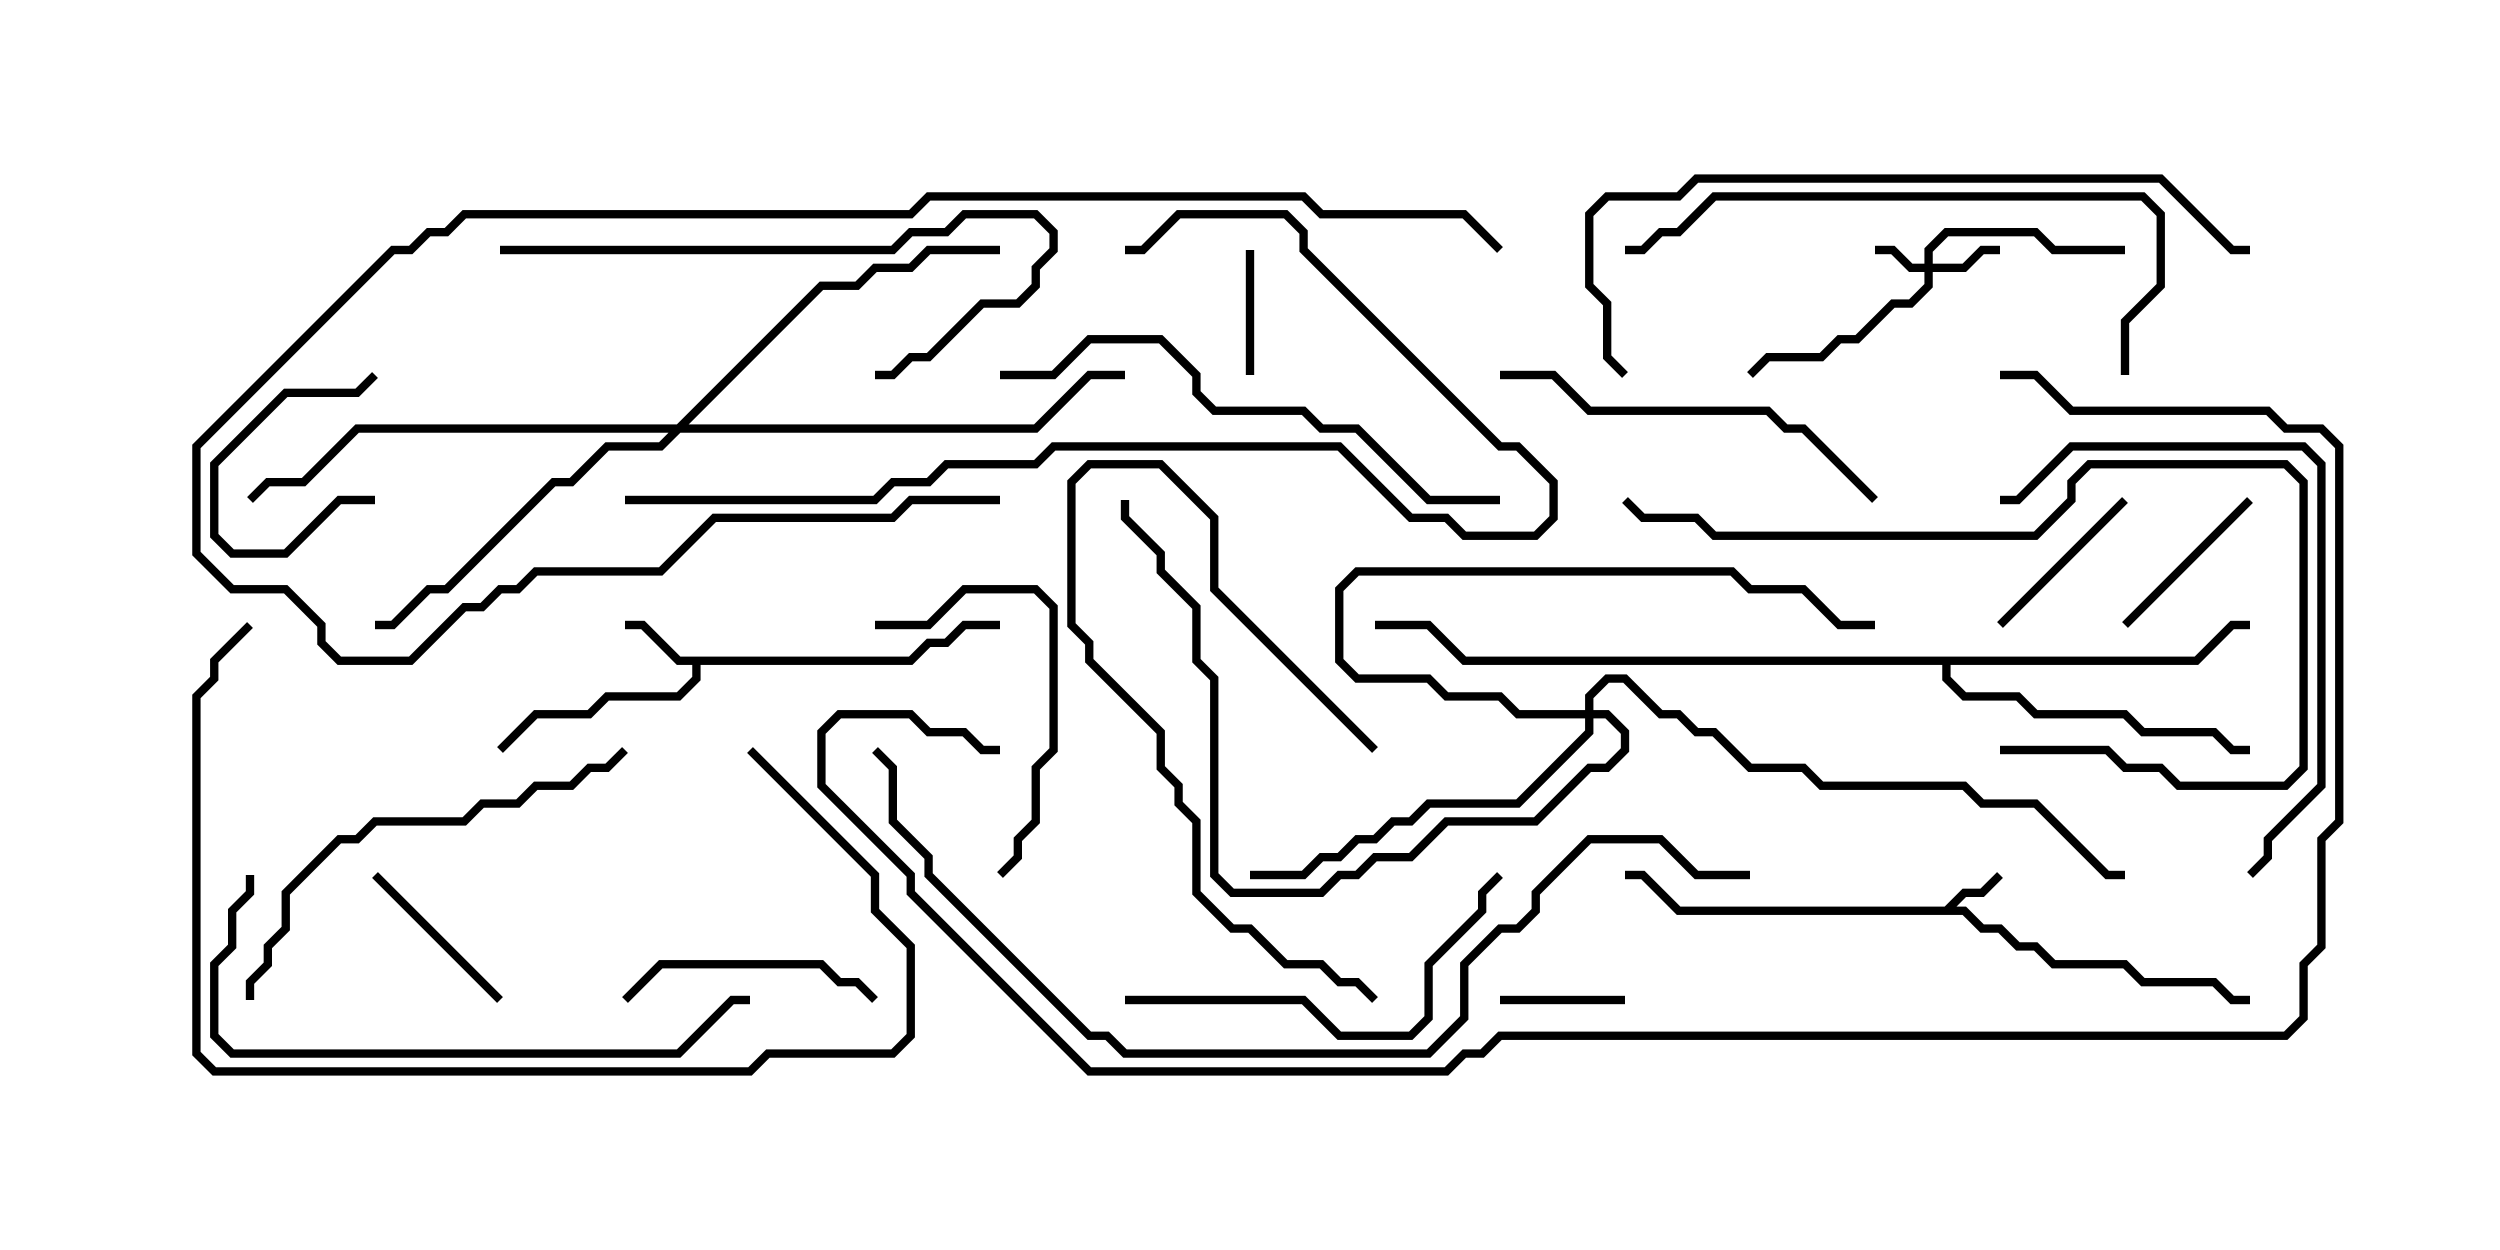 <svg version="1.1" width="30" height="15" xmlns="http://www.w3.org/2000/svg"><path d="M23.336,10.879L23.551,10.664L23.765,10.664L23.965,10.465L24.035,10.535L23.806,10.764L23.592,10.764L23.478,10.879L23.592,10.879L23.806,11.093L24.021,11.093L24.235,11.307L24.449,11.307L24.664,11.521L25.521,11.521L25.735,11.736L26.592,11.736L26.806,11.95L27,11.95L27,12.05L26.765,12.05L26.551,11.836L25.694,11.836L25.479,11.621L24.622,11.621L24.408,11.407L24.194,11.407L23.979,11.193L23.765,11.193L23.551,10.979L20.122,10.979L19.694,10.55L19.5,10.55L19.5,10.45L19.735,10.45L20.164,10.879z" stroke="none"/><path d="M10.908,7.879L11.122,7.664L11.336,7.664L11.551,7.45L12,7.45L12,7.55L11.592,7.55L11.378,7.764L11.164,7.764L10.949,7.979L8.407,7.979L8.407,8.164L8.164,8.407L7.306,8.407L7.092,8.621L6.449,8.621L6.035,9.035L5.965,8.965L6.408,8.521L7.051,8.521L7.265,8.307L8.122,8.307L8.307,8.122L8.307,7.979L8.122,7.979L7.694,7.55L7.5,7.55L7.5,7.45L7.735,7.45L8.164,7.879z" stroke="none"/><path d="M26.336,7.879L26.765,7.45L27,7.45L27,7.55L26.806,7.55L26.378,7.979L23.407,7.979L23.407,8.122L23.592,8.307L24.235,8.307L24.449,8.521L25.521,8.521L25.735,8.736L26.592,8.736L26.806,8.95L27,8.95L27,9.05L26.765,9.05L26.551,8.836L25.694,8.836L25.479,8.621L24.408,8.621L24.194,8.407L23.551,8.407L23.307,8.164L23.307,7.979L17.551,7.979L17.122,7.55L16.5,7.55L16.5,7.45L17.164,7.45L17.592,7.879z" stroke="none"/><path d="M23.093,3.164L23.093,2.979L23.336,2.736L24.449,2.736L24.664,2.95L25.5,2.95L25.5,3.05L24.622,3.05L24.408,2.836L23.378,2.836L23.193,3.021L23.193,3.164L23.551,3.164L23.765,2.95L24,2.95L24,3.05L23.806,3.05L23.592,3.264L23.193,3.264L23.193,3.449L22.949,3.693L22.735,3.693L22.306,4.121L22.092,4.121L21.878,4.336L21.235,4.336L21.035,4.535L20.965,4.465L21.194,4.236L21.836,4.236L22.051,4.021L22.265,4.021L22.694,3.593L22.908,3.593L23.093,3.408L23.093,3.264L22.908,3.264L22.694,3.05L22.5,3.05L22.5,2.95L22.735,2.95L22.949,3.164z" stroke="none"/><path d="M19.021,8.521L19.021,8.336L19.265,8.093L19.521,8.093L19.949,8.521L20.164,8.521L20.378,8.736L20.592,8.736L21.021,9.164L21.664,9.164L21.878,9.379L23.592,9.379L23.806,9.593L24.449,9.593L25.306,10.45L25.5,10.45L25.5,10.55L25.265,10.55L24.408,9.693L23.765,9.693L23.551,9.479L21.836,9.479L21.622,9.264L20.979,9.264L20.551,8.836L20.336,8.836L20.122,8.621L19.908,8.621L19.479,8.193L19.306,8.193L19.121,8.378L19.121,8.521L19.306,8.521L19.55,8.765L19.55,9.021L19.306,9.264L19.092,9.264L18.449,9.907L17.378,9.907L16.949,10.336L16.521,10.336L16.306,10.55L16.092,10.55L15.878,10.764L14.765,10.764L14.521,10.521L14.521,8.164L14.307,7.949L14.307,7.306L13.879,6.878L13.879,6.664L13.45,6.235L13.45,6L13.55,6L13.55,6.194L13.979,6.622L13.979,6.836L14.407,7.265L14.407,7.908L14.621,8.122L14.621,10.479L14.806,10.664L15.836,10.664L16.051,10.45L16.265,10.45L16.479,10.236L16.908,10.236L17.336,9.807L18.408,9.807L19.051,9.164L19.265,9.164L19.45,8.979L19.45,8.806L19.265,8.621L19.121,8.621L19.121,8.806L18.235,9.693L17.164,9.693L16.949,9.907L16.735,9.907L16.521,10.121L16.306,10.121L16.092,10.336L15.878,10.336L15.664,10.55L15,10.55L15,10.45L15.622,10.45L15.836,10.236L16.051,10.236L16.265,10.021L16.479,10.021L16.694,9.807L16.908,9.807L17.122,9.593L18.194,9.593L19.021,8.765L19.021,8.621L18.194,8.621L17.979,8.407L17.336,8.407L17.122,8.193L16.265,8.193L16.021,7.949L16.021,7.051L16.265,6.807L20.806,6.807L21.021,7.021L21.664,7.021L22.092,7.45L22.5,7.45L22.5,7.55L22.051,7.55L21.622,7.121L20.979,7.121L20.765,6.907L16.306,6.907L16.121,7.092L16.121,7.908L16.306,8.093L17.164,8.093L17.378,8.307L18.021,8.307L18.235,8.521z" stroke="none"/><path d="M8.122,5.093L9.836,3.379L10.265,3.379L10.479,3.164L10.908,3.164L11.122,2.95L12,2.95L12,3.05L11.164,3.05L10.949,3.264L10.521,3.264L10.306,3.479L9.878,3.479L8.264,5.093L12.408,5.093L13.051,4.45L13.5,4.45L13.5,4.55L13.092,4.55L12.449,5.193L8.164,5.193L7.949,5.407L7.306,5.407L6.878,5.836L6.664,5.836L5.378,7.121L5.164,7.121L4.735,7.55L4.5,7.55L4.5,7.45L4.694,7.45L5.122,7.021L5.336,7.021L6.622,5.736L6.836,5.736L7.265,5.307L7.908,5.307L8.022,5.193L4.306,5.193L3.664,5.836L3.235,5.836L3.035,6.035L2.965,5.965L3.194,5.736L3.622,5.736L4.265,5.093z" stroke="none"/><path d="M19.5,11.95L19.5,12.05L18,12.05L18,11.95z" stroke="none"/><path d="M14.95,3L15.05,3L15.05,4.5L14.95,4.5z" stroke="none"/><path d="M4.5,5.95L4.5,6.05L4.092,6.05L3.449,6.693L2.765,6.693L2.521,6.449L2.521,5.551L3.408,4.664L4.265,4.664L4.465,4.465L4.535,4.535L4.306,4.764L3.449,4.764L2.621,5.592L2.621,6.408L2.806,6.593L3.408,6.593L4.051,5.95z" stroke="none"/><path d="M26.965,5.965L27.035,6.035L25.535,7.535L25.465,7.465z" stroke="none"/><path d="M6.035,11.965L5.965,12.035L4.465,10.535L4.535,10.465z" stroke="none"/><path d="M25.465,5.965L25.535,6.035L24.035,7.535L23.965,7.465z" stroke="none"/><path d="M16.535,8.965L16.465,9.035L14.521,7.092L14.521,6.235L13.908,5.621L13.092,5.621L12.907,5.806L12.907,7.479L13.121,7.694L13.121,7.908L13.979,8.765L13.979,9.194L14.193,9.408L14.193,9.622L14.407,9.836L14.407,10.694L14.806,11.093L15.021,11.093L15.449,11.521L15.878,11.521L16.092,11.736L16.306,11.736L16.535,11.965L16.465,12.035L16.265,11.836L16.051,11.836L15.836,11.621L15.408,11.621L14.979,11.193L14.765,11.193L14.307,10.735L14.307,9.878L14.093,9.664L14.093,9.449L13.879,9.235L13.879,8.806L13.021,7.949L13.021,7.735L12.807,7.521L12.807,5.765L13.051,5.521L13.949,5.521L14.621,6.194L14.621,7.051z" stroke="none"/><path d="M10.535,11.965L10.465,12.035L10.265,11.836L10.051,11.836L9.836,11.621L7.949,11.621L7.535,12.035L7.465,11.965L7.908,11.521L9.878,11.521L10.092,11.736L10.306,11.736z" stroke="none"/><path d="M10.5,7.55L10.5,7.45L11.122,7.45L11.551,7.021L12.449,7.021L12.693,7.265L12.693,9.021L12.479,9.235L12.479,9.878L12.264,10.092L12.264,10.306L12.035,10.535L11.965,10.465L12.164,10.265L12.164,10.051L12.379,9.836L12.379,9.194L12.593,8.979L12.593,7.306L12.408,7.121L11.592,7.121L11.164,7.55z" stroke="none"/><path d="M6,3.05L6,2.95L10.694,2.95L10.908,2.736L11.336,2.736L11.551,2.521L12.449,2.521L12.693,2.765L12.693,3.021L12.479,3.235L12.479,3.449L12.235,3.693L11.806,3.693L11.164,4.336L10.949,4.336L10.735,4.55L10.5,4.55L10.5,4.45L10.694,4.45L10.908,4.236L11.122,4.236L11.765,3.593L12.194,3.593L12.379,3.408L12.379,3.194L12.593,2.979L12.593,2.806L12.408,2.621L11.592,2.621L11.378,2.836L10.949,2.836L10.735,3.05z" stroke="none"/><path d="M13.5,12.05L13.5,11.95L15.664,11.95L16.092,12.379L16.908,12.379L17.093,12.194L17.093,11.551L17.736,10.908L17.736,10.694L17.965,10.465L18.035,10.535L17.836,10.735L17.836,10.949L17.193,11.592L17.193,12.235L16.949,12.479L16.051,12.479L15.622,12.05z" stroke="none"/><path d="M18,4.55L18,4.45L18.664,4.45L19.092,4.879L21.235,4.879L21.449,5.093L21.664,5.093L22.535,5.965L22.465,6.035L21.622,5.193L21.408,5.193L21.194,4.979L19.051,4.979L18.622,4.55z" stroke="none"/><path d="M24,9.05L24,8.95L25.306,8.95L25.521,9.164L25.949,9.164L26.164,9.379L27.408,9.379L27.593,9.194L27.593,5.806L27.408,5.621L25.092,5.621L24.907,5.806L24.907,6.021L24.449,6.479L20.551,6.479L20.336,6.264L19.694,6.264L19.465,6.035L19.535,5.965L19.735,6.164L20.378,6.164L20.592,6.379L24.408,6.379L24.807,5.979L24.807,5.765L25.051,5.521L27.449,5.521L27.693,5.765L27.693,9.235L27.449,9.479L26.122,9.479L25.908,9.264L25.479,9.264L25.265,9.05z" stroke="none"/><path d="M7.465,8.965L7.535,9.035L7.306,9.264L7.092,9.264L6.878,9.479L6.449,9.479L6.235,9.693L5.806,9.693L5.592,9.907L4.521,9.907L4.306,10.121L4.092,10.121L3.479,10.735L3.479,11.164L3.264,11.378L3.264,11.592L3.05,11.806L3.05,12L2.95,12L2.95,11.765L3.164,11.551L3.164,11.336L3.379,11.122L3.379,10.694L4.051,10.021L4.265,10.021L4.479,9.807L5.551,9.807L5.765,9.593L6.194,9.593L6.408,9.379L6.836,9.379L7.051,9.164L7.265,9.164z" stroke="none"/><path d="M27.035,10.535L26.965,10.465L27.164,10.265L27.164,10.051L27.807,9.408L27.807,5.592L27.622,5.407L24.878,5.407L24.235,6.05L24,6.05L24,5.95L24.194,5.95L24.836,5.307L27.664,5.307L27.907,5.551L27.907,9.449L27.264,10.092L27.264,10.306z" stroke="none"/><path d="M2.95,10.5L3.05,10.5L3.05,10.735L2.836,10.949L2.836,11.378L2.621,11.592L2.621,12.408L2.806,12.593L8.122,12.593L8.765,11.95L9,11.95L9,12.05L8.806,12.05L8.164,12.693L2.765,12.693L2.521,12.449L2.521,11.551L2.736,11.336L2.736,10.908L2.95,10.694z" stroke="none"/><path d="M12,4.55L12,4.45L12.622,4.45L13.051,4.021L13.949,4.021L14.407,4.479L14.407,4.694L14.592,4.879L15.664,4.879L15.878,5.093L16.306,5.093L17.164,5.95L18,5.95L18,6.05L17.122,6.05L16.265,5.193L15.836,5.193L15.622,4.979L14.551,4.979L14.307,4.735L14.307,4.521L13.908,4.121L13.092,4.121L12.664,4.55z" stroke="none"/><path d="M25.55,4.5L25.45,4.5L25.45,3.836L25.879,3.408L25.879,2.592L25.694,2.407L20.592,2.407L20.164,2.836L19.949,2.836L19.735,3.05L19.5,3.05L19.5,2.95L19.694,2.95L19.908,2.736L20.122,2.736L20.551,2.307L25.735,2.307L25.979,2.551L25.979,3.449L25.55,3.878z" stroke="none"/><path d="M8.965,9.035L9.035,8.965L10.55,10.479L10.55,10.908L10.979,11.336L10.979,12.449L10.735,12.693L9.235,12.693L9.021,12.907L2.551,12.907L2.307,12.664L2.307,8.336L2.521,8.122L2.521,7.908L2.965,7.465L3.035,7.535L2.621,7.949L2.621,8.164L2.407,8.378L2.407,12.622L2.592,12.807L8.979,12.807L9.194,12.593L10.694,12.593L10.879,12.408L10.879,11.378L10.45,10.949L10.45,10.521z" stroke="none"/><path d="M7.5,6.05L7.5,5.95L10.479,5.95L10.694,5.736L11.122,5.736L11.336,5.521L12.408,5.521L12.622,5.307L16.092,5.307L16.949,6.164L17.378,6.164L17.592,6.379L18.408,6.379L18.593,6.194L18.593,5.806L18.194,5.407L17.979,5.407L15.593,3.021L15.593,2.806L15.408,2.621L14.164,2.621L13.735,3.05L13.5,3.05L13.5,2.95L13.694,2.95L14.122,2.521L15.449,2.521L15.693,2.765L15.693,2.979L18.021,5.307L18.235,5.307L18.693,5.765L18.693,6.235L18.449,6.479L17.551,6.479L17.336,6.264L16.908,6.264L16.051,5.407L12.664,5.407L12.449,5.621L11.378,5.621L11.164,5.836L10.735,5.836L10.521,6.05z" stroke="none"/><path d="M12,5.95L12,6.05L10.949,6.05L10.735,6.264L8.592,6.264L7.949,6.907L6.449,6.907L6.235,7.121L6.021,7.121L5.806,7.336L5.592,7.336L4.949,7.979L4.051,7.979L3.807,7.735L3.807,7.521L3.408,7.121L2.765,7.121L2.307,6.664L2.307,5.336L4.694,2.95L4.908,2.95L5.122,2.736L5.336,2.736L5.551,2.521L10.908,2.521L11.122,2.307L15.664,2.307L15.878,2.521L17.592,2.521L18.035,2.965L17.965,3.035L17.551,2.621L15.836,2.621L15.622,2.407L11.164,2.407L10.949,2.621L5.592,2.621L5.378,2.836L5.164,2.836L4.949,3.05L4.735,3.05L2.407,5.378L2.407,6.622L2.806,7.021L3.449,7.021L3.907,7.479L3.907,7.694L4.092,7.879L4.908,7.879L5.551,7.236L5.765,7.236L5.979,7.021L6.194,7.021L6.408,6.807L7.908,6.807L8.551,6.164L10.694,6.164L10.908,5.95z" stroke="none"/><path d="M19.535,4.465L19.465,4.535L19.236,4.306L19.236,3.664L19.021,3.449L19.021,2.551L19.265,2.307L20.122,2.307L20.336,2.093L25.949,2.093L26.806,2.95L27,2.95L27,3.05L26.765,3.05L25.908,2.193L20.378,2.193L20.164,2.407L19.306,2.407L19.121,2.592L19.121,3.408L19.336,3.622L19.336,4.265z" stroke="none"/><path d="M21,10.45L21,10.55L20.336,10.55L19.908,10.121L19.092,10.121L18.479,10.735L18.479,10.949L18.235,11.193L18.021,11.193L17.621,11.592L17.621,12.235L17.164,12.693L13.479,12.693L13.265,12.479L13.051,12.479L11.093,10.521L11.093,10.306L10.664,9.878L10.664,9.235L10.465,9.035L10.535,8.965L10.764,9.194L10.764,9.836L11.193,10.265L11.193,10.479L13.092,12.379L13.306,12.379L13.521,12.593L17.122,12.593L17.521,12.194L17.521,11.551L17.979,11.093L18.194,11.093L18.379,10.908L18.379,10.694L19.051,10.021L19.949,10.021L20.378,10.45z" stroke="none"/><path d="M24,4.55L24,4.45L24.449,4.45L24.878,4.879L27.235,4.879L27.449,5.093L27.878,5.093L28.121,5.336L28.121,9.878L27.907,10.092L27.907,11.378L27.693,11.592L27.693,12.235L27.449,12.479L18.021,12.479L17.806,12.693L17.592,12.693L17.378,12.907L13.051,12.907L10.879,10.735L10.879,10.521L9.807,9.449L9.807,8.765L10.051,8.521L10.949,8.521L11.164,8.736L11.592,8.736L11.806,8.95L12,8.95L12,9.05L11.765,9.05L11.551,8.836L11.122,8.836L10.908,8.621L10.092,8.621L9.907,8.806L9.907,9.408L10.979,10.479L10.979,10.694L13.092,12.807L17.336,12.807L17.551,12.593L17.765,12.593L17.979,12.379L27.408,12.379L27.593,12.194L27.593,11.551L27.807,11.336L27.807,10.051L28.021,9.836L28.021,5.378L27.836,5.193L27.408,5.193L27.194,4.979L24.836,4.979L24.408,4.55z" stroke="none"/></svg>